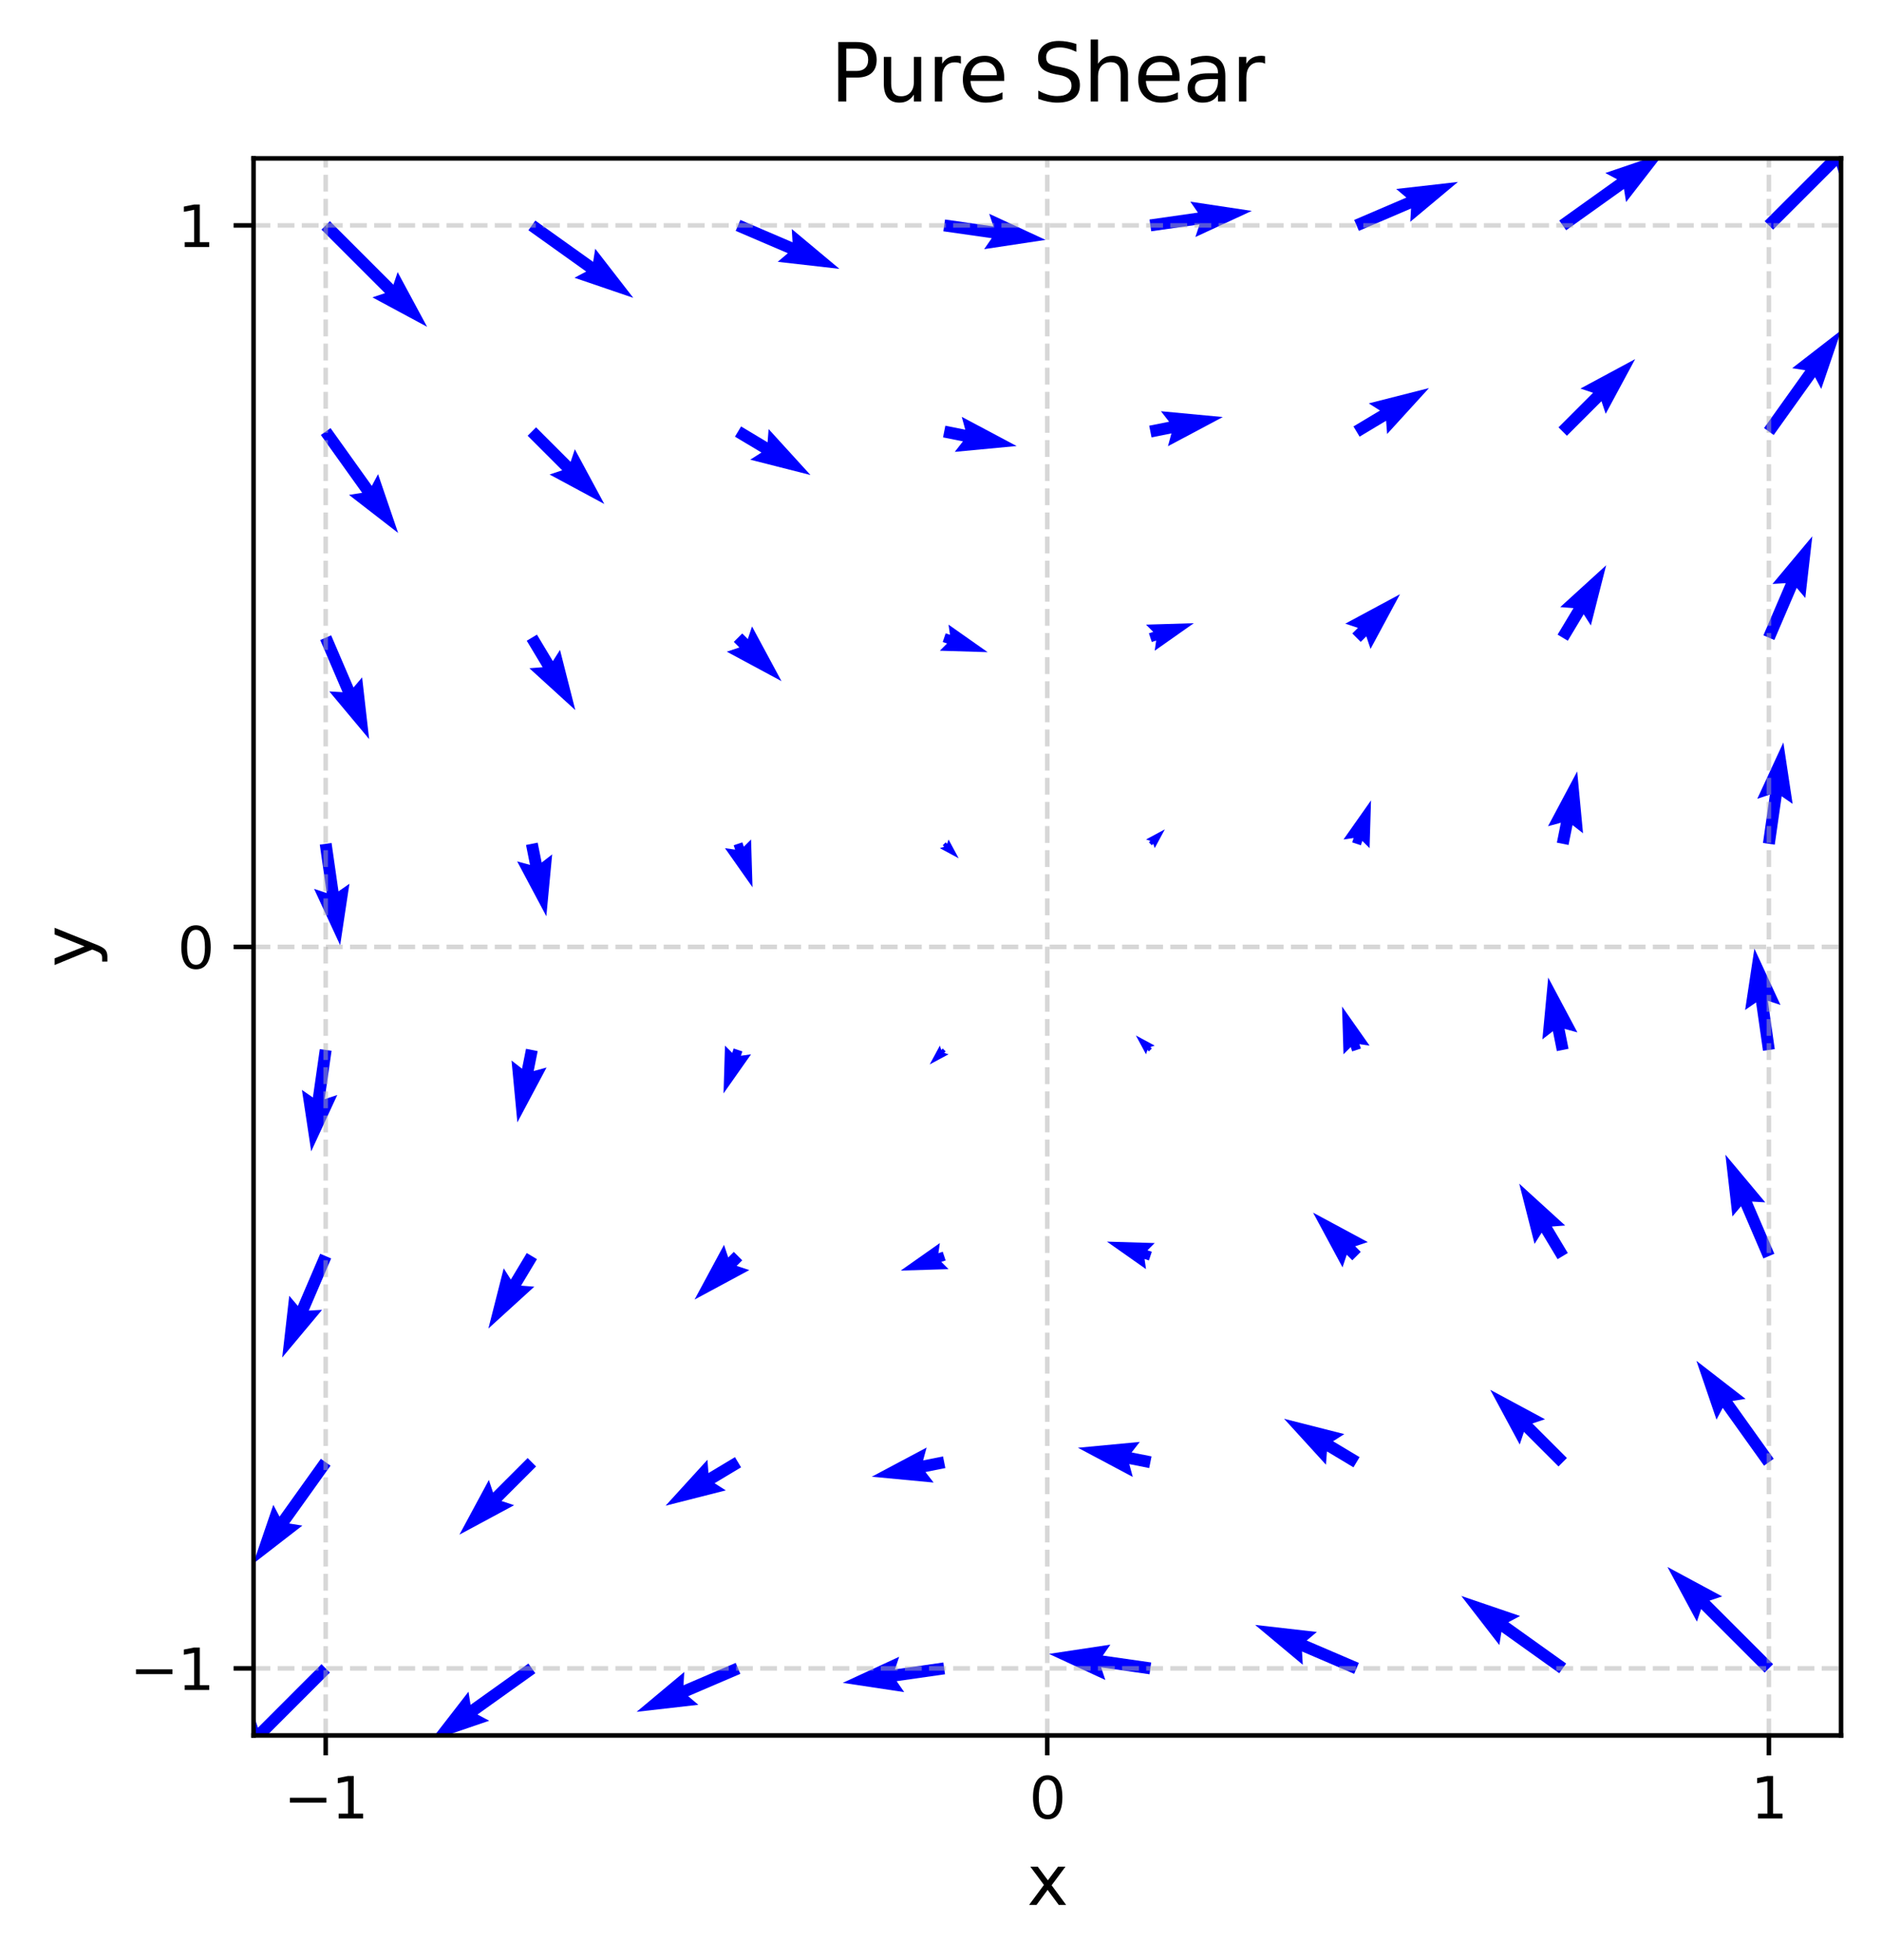 <?xml version="1.0" encoding="utf-8" standalone="no"?>
<!DOCTYPE svg PUBLIC "-//W3C//DTD SVG 1.1//EN"
  "http://www.w3.org/Graphics/SVG/1.1/DTD/svg11.dtd">
<svg xmlns:xlink="http://www.w3.org/1999/xlink" width="330.756pt" height="344.53pt" viewBox="0 0 330.756 344.53" xmlns="http://www.w3.org/2000/svg" version="1.1">
 <defs>
  <style type="text/css">*{stroke-linejoin: round; stroke-linecap: butt}</style>
 </defs>
 <g id="figure_1">
  <g id="patch_1">
   <path d="M -0 344.53 
L 330.756 344.53 
L 330.756 0 
L -0 0 
z
" style="fill: #ffffff"/>
  </g>
  <g id="axes_1">
   <g id="patch_2">
    <path d="M 44.556 305.038 
L 323.556 305.038 
L 323.556 27.838 
L 44.556 27.838 
z
" style="fill: #ffffff"/>
   </g>
   <g id="Quiver_1">
    <path d="M 57.978 293.996 
L 46.811 305.163 
L 49.03 305.903 
L 39.413 311.081 
L 44.591 301.464 
L 45.331 303.683 
L 56.498 292.516 
L 57.978 293.996 
" clip-path="url(#p177802d48d)" style="fill: #0000ff"/>
    <path d="M 94.08 294.107 
L 83.917 301.367 
L 85.984 302.461 
L 75.646 305.988 
L 82.336 297.353 
L 82.701 299.664 
L 92.863 292.405 
L 94.08 294.107 
" clip-path="url(#p177802d48d)" style="fill: #0000ff"/>
    <path d="M 130.117 294.218 
L 120.947 298.148 
L 122.733 299.659 
L 111.88 300.895 
L 120.26 293.889 
L 120.123 296.224 
L 129.293 292.294 
L 130.117 294.218 
" clip-path="url(#p177802d48d)" style="fill: #0000ff"/>
    <path d="M 166.087 294.292 
L 157.583 295.507 
L 158.915 297.43 
L 148.114 295.802 
L 158.027 291.216 
L 157.288 293.435 
L 165.791 292.22 
L 166.087 294.292 
" clip-path="url(#p177802d48d)" style="fill: #0000ff"/>
    <path d="M 202.025 294.292 
L 193.521 293.077 
L 194.261 295.296 
L 184.348 290.71 
L 195.149 289.082 
L 193.817 291.005 
L 202.321 292.22 
L 202.025 294.292 
" clip-path="url(#p177802d48d)" style="fill: #0000ff"/>
    <path d="M 237.994 294.218 
L 228.824 290.288 
L 228.962 292.623 
L 220.581 285.617 
L 231.434 286.853 
L 229.648 288.364 
L 238.819 292.294 
L 237.994 294.218 
" clip-path="url(#p177802d48d)" style="fill: #0000ff"/>
    <path d="M 274.032 294.107 
L 263.869 286.848 
L 263.504 289.159 
L 256.815 280.524 
L 267.153 284.051 
L 265.086 285.145 
L 275.248 292.405 
L 274.032 294.107 
" clip-path="url(#p177802d48d)" style="fill: #0000ff"/>
    <path d="M 310.134 293.996 
L 298.967 282.829 
L 298.228 285.048 
L 293.049 275.431 
L 302.666 280.609 
L 300.447 281.349 
L 311.614 292.516 
L 310.134 293.996 
" clip-path="url(#p177802d48d)" style="fill: #0000ff"/>
    <path d="M 58.089 257.63 
L 50.83 267.793 
L 53.141 268.158 
L 44.505 274.847 
L 48.033 264.509 
L 49.127 266.577 
L 56.386 256.414 
L 58.089 257.63 
" clip-path="url(#p177802d48d)" style="fill: #0000ff"/>
    <path d="M 94.211 257.762 
L 88.137 263.836 
L 90.357 264.576 
L 80.739 269.755 
L 85.918 260.137 
L 86.658 262.356 
L 92.732 256.282 
L 94.211 257.762 
" clip-path="url(#p177802d48d)" style="fill: #0000ff"/>
    <path d="M 130.244 257.919 
L 125.586 260.714 
L 127.559 261.97 
L 116.973 264.662 
L 124.33 256.587 
L 124.509 258.92 
L 129.167 256.125 
L 130.244 257.919 
" clip-path="url(#p177802d48d)" style="fill: #0000ff"/>
    <path d="M 166.144 258.048 
L 162.645 258.748 
L 164.082 260.595 
L 153.207 259.569 
L 162.851 254.439 
L 162.235 256.696 
L 165.734 255.996 
L 166.144 258.048 
" clip-path="url(#p177802d48d)" style="fill: #0000ff"/>
    <path d="M 201.968 258.048 
L 198.469 257.348 
L 199.084 259.605 
L 189.441 254.476 
L 200.315 253.45 
L 198.879 255.297 
L 202.378 255.996 
L 201.968 258.048 
" clip-path="url(#p177802d48d)" style="fill: #0000ff"/>
    <path d="M 237.868 257.919 
L 233.21 255.125 
L 233.031 257.457 
L 225.674 249.383 
L 236.261 252.074 
L 234.287 253.33 
L 238.945 256.125 
L 237.868 257.919 
" clip-path="url(#p177802d48d)" style="fill: #0000ff"/>
    <path d="M 273.901 257.762 
L 267.827 251.688 
L 267.087 253.907 
L 261.908 244.29 
L 271.526 249.469 
L 269.306 250.208 
L 275.38 256.282 
L 273.901 257.762 
" clip-path="url(#p177802d48d)" style="fill: #0000ff"/>
    <path d="M 310.023 257.63 
L 302.764 247.467 
L 301.669 249.535 
L 298.142 239.197 
L 306.777 245.886 
L 304.466 246.251 
L 311.725 256.414 
L 310.023 257.63 
" clip-path="url(#p177802d48d)" style="fill: #0000ff"/>
    <path d="M 58.199 221.201 
L 54.269 230.371 
L 56.605 230.234 
L 49.598 238.614 
L 50.835 227.761 
L 52.346 229.547 
L 56.276 220.376 
L 58.199 221.201 
" clip-path="url(#p177802d48d)" style="fill: #0000ff"/>
    <path d="M 94.369 221.327 
L 91.574 225.985 
L 93.907 226.164 
L 85.832 233.521 
L 88.524 222.934 
L 89.78 224.908 
L 92.574 220.25 
L 94.369 221.327 
" clip-path="url(#p177802d48d)" style="fill: #0000ff"/>
    <path d="M 130.445 221.528 
L 129.464 222.509 
L 131.683 223.249 
L 122.066 228.428 
L 127.245 218.81 
L 127.984 221.03 
L 128.965 220.049 
L 130.445 221.528 
" clip-path="url(#p177802d48d)" style="fill: #0000ff"/>
    <path d="M 166.194 221.552 
L 165.43 221.807 
L 166.703 223.08 
L 158.3 223.335 
L 165.175 218.497 
L 164.92 220.279 
L 165.684 220.025 
L 166.194 221.552 
" clip-path="url(#p177802d48d)" style="fill: #0000ff"/>
    <path d="M 201.918 221.552 
L 201.154 221.298 
L 201.409 223.08 
L 194.533 218.242 
L 202.937 218.497 
L 201.664 219.77 
L 202.427 220.025 
L 201.918 221.552 
" clip-path="url(#p177802d48d)" style="fill: #0000ff"/>
    <path d="M 237.667 221.528 
L 236.686 220.547 
L 235.946 222.767 
L 230.767 213.149 
L 240.385 218.328 
L 238.165 219.068 
L 239.146 220.049 
L 237.667 221.528 
" clip-path="url(#p177802d48d)" style="fill: #0000ff"/>
    <path d="M 273.743 221.327 
L 270.948 216.669 
L 269.692 218.643 
L 267.001 208.056 
L 275.075 215.413 
L 272.743 215.592 
L 275.538 220.25 
L 273.743 221.327 
" clip-path="url(#p177802d48d)" style="fill: #0000ff"/>
    <path d="M 309.912 221.201 
L 305.982 212.03 
L 304.471 213.816 
L 303.235 202.963 
L 310.241 211.343 
L 307.906 211.206 
L 311.836 220.376 
L 309.912 221.201 
" clip-path="url(#p177802d48d)" style="fill: #0000ff"/>
    <path d="M 58.273 184.703 
L 57.059 193.206 
L 59.278 192.466 
L 54.691 202.38 
L 53.064 191.579 
L 54.987 192.91 
L 56.202 184.407 
L 58.273 184.703 
" clip-path="url(#p177802d48d)" style="fill: #0000ff"/>
    <path d="M 94.497 184.76 
L 93.798 188.259 
L 96.055 187.643 
L 90.925 197.287 
L 89.899 186.412 
L 91.746 187.848 
L 92.446 184.35 
L 94.497 184.76 
" clip-path="url(#p177802d48d)" style="fill: #0000ff"/>
    <path d="M 130.469 184.809 
L 130.215 185.573 
L 131.997 185.319 
L 127.159 192.194 
L 127.413 183.791 
L 128.687 185.064 
L 128.941 184.3 
L 130.469 184.809 
" clip-path="url(#p177802d48d)" style="fill: #0000ff"/>
    <path d="M 166.194 184.809 
L 165.939 185.064 
L 166.703 185.319 
L 163.393 187.101 
L 165.175 183.791 
L 165.43 184.555 
L 165.684 184.3 
L 166.194 184.809 
" clip-path="url(#p177802d48d)" style="fill: #0000ff"/>
    <path d="M 201.918 184.809 
L 201.664 184.555 
L 201.409 185.319 
L 199.626 182.008 
L 202.937 183.791 
L 202.173 184.045 
L 202.427 184.3 
L 201.918 184.809 
" clip-path="url(#p177802d48d)" style="fill: #0000ff"/>
    <path d="M 237.643 184.809 
L 237.388 184.045 
L 236.115 185.319 
L 235.86 176.915 
L 240.698 183.791 
L 238.916 183.536 
L 239.171 184.3 
L 237.643 184.809 
" clip-path="url(#p177802d48d)" style="fill: #0000ff"/>
    <path d="M 273.614 184.76 
L 272.915 181.261 
L 271.068 182.697 
L 272.094 171.822 
L 277.224 181.466 
L 274.967 180.851 
L 275.666 184.35 
L 273.614 184.76 
" clip-path="url(#p177802d48d)" style="fill: #0000ff"/>
    <path d="M 309.838 184.703 
L 308.624 176.199 
L 306.7 177.531 
L 308.328 166.73 
L 312.914 176.643 
L 310.695 175.903 
L 311.91 184.407 
L 309.838 184.703 
" clip-path="url(#p177802d48d)" style="fill: #0000ff"/>
    <path d="M 58.273 148.173 
L 59.488 156.677 
L 61.412 155.345 
L 59.784 166.146 
L 55.197 156.233 
L 57.417 156.972 
L 56.202 148.469 
L 58.273 148.173 
" clip-path="url(#p177802d48d)" style="fill: #0000ff"/>
    <path d="M 94.497 148.116 
L 95.197 151.615 
L 97.044 150.178 
L 96.018 161.053 
L 90.888 151.409 
L 93.145 152.025 
L 92.446 148.526 
L 94.497 148.116 
" clip-path="url(#p177802d48d)" style="fill: #0000ff"/>
    <path d="M 130.469 148.066 
L 130.724 148.83 
L 131.997 147.557 
L 132.252 155.96 
L 127.413 149.085 
L 129.196 149.34 
L 128.941 148.576 
L 130.469 148.066 
" clip-path="url(#p177802d48d)" style="fill: #0000ff"/>
    <path d="M 166.194 148.066 
L 166.448 148.321 
L 166.703 147.557 
L 168.486 150.867 
L 165.175 149.085 
L 165.939 148.83 
L 165.684 148.576 
L 166.194 148.066 
" clip-path="url(#p177802d48d)" style="fill: #0000ff"/>
    <path d="M 201.918 148.066 
L 202.173 147.812 
L 201.409 147.557 
L 204.719 145.774 
L 202.937 149.085 
L 202.682 148.321 
L 202.427 148.576 
L 201.918 148.066 
" clip-path="url(#p177802d48d)" style="fill: #0000ff"/>
    <path d="M 237.643 148.066 
L 237.897 147.302 
L 236.115 147.557 
L 240.953 140.682 
L 240.698 149.085 
L 239.425 147.812 
L 239.171 148.576 
L 237.643 148.066 
" clip-path="url(#p177802d48d)" style="fill: #0000ff"/>
    <path d="M 273.614 148.116 
L 274.314 144.617 
L 272.057 145.232 
L 277.187 135.589 
L 278.213 146.464 
L 276.366 145.027 
L 275.666 148.526 
L 273.614 148.116 
" clip-path="url(#p177802d48d)" style="fill: #0000ff"/>
    <path d="M 309.838 148.173 
L 311.053 139.669 
L 308.834 140.409 
L 313.421 130.496 
L 315.048 141.297 
L 313.125 139.965 
L 311.91 148.469 
L 309.838 148.173 
" clip-path="url(#p177802d48d)" style="fill: #0000ff"/>
    <path d="M 58.199 111.675 
L 62.13 120.845 
L 63.641 119.059 
L 64.877 129.912 
L 57.871 121.532 
L 60.206 121.67 
L 56.276 112.499 
L 58.199 111.675 
" clip-path="url(#p177802d48d)" style="fill: #0000ff"/>
    <path d="M 94.369 111.549 
L 97.163 116.207 
L 98.419 114.233 
L 101.111 124.819 
L 93.037 117.463 
L 95.369 117.283 
L 92.574 112.625 
L 94.369 111.549 
" clip-path="url(#p177802d48d)" style="fill: #0000ff"/>
    <path d="M 130.445 111.347 
L 131.426 112.328 
L 132.166 110.109 
L 137.345 119.727 
L 127.727 114.548 
L 129.947 113.808 
L 128.965 112.827 
L 130.445 111.347 
" clip-path="url(#p177802d48d)" style="fill: #0000ff"/>
    <path d="M 166.194 111.323 
L 166.958 111.578 
L 166.703 109.795 
L 173.578 114.634 
L 165.175 114.379 
L 166.448 113.106 
L 165.684 112.851 
L 166.194 111.323 
" clip-path="url(#p177802d48d)" style="fill: #0000ff"/>
    <path d="M 201.918 111.323 
L 202.682 111.069 
L 201.409 109.795 
L 209.812 109.541 
L 202.937 114.379 
L 203.191 112.596 
L 202.427 112.851 
L 201.918 111.323 
" clip-path="url(#p177802d48d)" style="fill: #0000ff"/>
    <path d="M 237.667 111.347 
L 238.648 110.366 
L 236.428 109.626 
L 246.046 104.448 
L 240.867 114.065 
L 240.127 111.846 
L 239.146 112.827 
L 237.667 111.347 
" clip-path="url(#p177802d48d)" style="fill: #0000ff"/>
    <path d="M 273.743 111.549 
L 276.538 106.891 
L 274.205 106.712 
L 282.28 99.355 
L 279.588 109.941 
L 278.332 107.968 
L 275.538 112.625 
L 273.743 111.549 
" clip-path="url(#p177802d48d)" style="fill: #0000ff"/>
    <path d="M 309.912 111.675 
L 313.843 102.505 
L 311.507 102.642 
L 318.513 94.262 
L 317.277 105.115 
L 315.766 103.329 
L 311.836 112.499 
L 309.912 111.675 
" clip-path="url(#p177802d48d)" style="fill: #0000ff"/>
    <path d="M 58.089 75.245 
L 65.348 85.408 
L 66.443 83.341 
L 69.97 93.679 
L 61.335 86.989 
L 63.646 86.624 
L 56.386 76.462 
L 58.089 75.245 
" clip-path="url(#p177802d48d)" style="fill: #0000ff"/>
    <path d="M 94.211 75.114 
L 100.285 81.188 
L 101.025 78.968 
L 106.204 88.586 
L 96.586 83.407 
L 98.806 82.667 
L 92.732 76.593 
L 94.211 75.114 
" clip-path="url(#p177802d48d)" style="fill: #0000ff"/>
    <path d="M 130.244 74.956 
L 134.901 77.751 
L 135.081 75.418 
L 142.438 83.493 
L 131.851 80.801 
L 133.825 79.545 
L 129.167 76.751 
L 130.244 74.956 
" clip-path="url(#p177802d48d)" style="fill: #0000ff"/>
    <path d="M 166.144 74.827 
L 169.643 75.527 
L 169.028 73.27 
L 178.671 78.4 
L 167.796 79.426 
L 169.233 77.579 
L 165.734 76.879 
L 166.144 74.827 
" clip-path="url(#p177802d48d)" style="fill: #0000ff"/>
    <path d="M 201.968 74.827 
L 205.467 74.128 
L 204.03 72.281 
L 214.905 73.307 
L 205.261 78.437 
L 205.877 76.18 
L 202.378 76.879 
L 201.968 74.827 
" clip-path="url(#p177802d48d)" style="fill: #0000ff"/>
    <path d="M 237.868 74.956 
L 242.526 72.161 
L 240.552 70.905 
L 251.139 68.214 
L 243.782 76.288 
L 243.603 73.956 
L 238.945 76.751 
L 237.868 74.956 
" clip-path="url(#p177802d48d)" style="fill: #0000ff"/>
    <path d="M 273.901 75.114 
L 279.975 69.04 
L 277.755 68.3 
L 287.373 63.121 
L 282.194 72.739 
L 281.454 70.519 
L 275.38 76.593 
L 273.901 75.114 
" clip-path="url(#p177802d48d)" style="fill: #0000ff"/>
    <path d="M 310.023 75.245 
L 317.282 65.082 
L 314.971 64.718 
L 323.606 58.028 
L 320.079 68.366 
L 318.985 66.299 
L 311.725 76.462 
L 310.023 75.245 
" clip-path="url(#p177802d48d)" style="fill: #0000ff"/>
    <path d="M 57.978 38.88 
L 69.144 50.047 
L 69.884 47.827 
L 75.063 57.445 
L 65.445 52.266 
L 67.665 51.526 
L 56.498 40.359 
L 57.978 38.88 
" clip-path="url(#p177802d48d)" style="fill: #0000ff"/>
    <path d="M 94.08 38.768 
L 104.243 46.027 
L 104.607 43.717 
L 111.297 52.352 
L 100.959 48.825 
L 103.026 47.73 
L 92.863 40.471 
L 94.08 38.768 
" clip-path="url(#p177802d48d)" style="fill: #0000ff"/>
    <path d="M 130.117 38.658 
L 139.288 42.588 
L 139.15 40.253 
L 147.53 47.259 
L 136.678 46.023 
L 138.463 44.511 
L 129.293 40.581 
L 130.117 38.658 
" clip-path="url(#p177802d48d)" style="fill: #0000ff"/>
    <path d="M 166.087 38.584 
L 174.591 39.799 
L 173.851 37.579 
L 183.764 42.166 
L 172.963 43.794 
L 174.295 41.87 
L 165.791 40.655 
L 166.087 38.584 
" clip-path="url(#p177802d48d)" style="fill: #0000ff"/>
    <path d="M 202.025 38.584 
L 210.528 37.369 
L 209.197 35.446 
L 219.998 37.073 
L 210.085 41.66 
L 210.824 39.441 
L 202.321 40.655 
L 202.025 38.584 
" clip-path="url(#p177802d48d)" style="fill: #0000ff"/>
    <path d="M 237.994 38.658 
L 247.165 34.728 
L 245.379 33.217 
L 256.232 31.98 
L 247.852 38.987 
L 247.989 36.651 
L 238.819 40.581 
L 237.994 38.658 
" clip-path="url(#p177802d48d)" style="fill: #0000ff"/>
    <path d="M 274.032 38.768 
L 284.195 31.509 
L 282.127 30.414 
L 292.466 26.887 
L 285.776 35.523 
L 285.411 33.212 
L 275.248 40.471 
L 274.032 38.768 
" clip-path="url(#p177802d48d)" style="fill: #0000ff"/>
    <path d="M 310.134 38.88 
L 321.301 27.713 
L 319.082 26.973 
L 328.699 21.794 
L 323.521 31.412 
L 322.781 29.193 
L 311.614 40.359 
L 310.134 38.88 
" clip-path="url(#p177802d48d)" style="fill: #0000ff"/>
   </g>
   <g id="matplotlib.axis_1">
    <g id="xtick_1">
     <g id="line2d_1">
      <path d="M 57.238 305.038 
L 57.238 27.838 
" clip-path="url(#p177802d48d)" style="fill: none; stroke-dasharray: 2.96,1.28; stroke-dashoffset: 0; stroke: #b0b0b0; stroke-opacity: 0.5; stroke-width: 0.8"/>
     </g>
     <g id="line2d_2">
      <defs>
       <path id="m91c34af3bd" d="M 0 0 
L 0 3.5 
" style="stroke: #000000; stroke-width: 0.8"/>
      </defs>
      <g>
       <use xlink:href="#m91c34af3bd" x="57.238" y="305.038" style="stroke: #000000; stroke-width: 0.8"/>
      </g>
     </g>
     <g id="text_1">
      <!-- −1 -->
      <g transform="translate(49.867 319.636) scale(0.1 -0.1)">
       <defs>
        <path id="DejaVuSans-2212" d="M 678 2272 
L 4684 2272 
L 4684 1741 
L 678 1741 
L 678 2272 
z
" transform="scale(0.016)"/>
        <path id="DejaVuSans-31" d="M 794 531 
L 1825 531 
L 1825 4091 
L 703 3866 
L 703 4441 
L 1819 4666 
L 2450 4666 
L 2450 531 
L 3481 531 
L 3481 0 
L 794 0 
L 794 531 
z
" transform="scale(0.016)"/>
       </defs>
       <use xlink:href="#DejaVuSans-2212"/>
       <use xlink:href="#DejaVuSans-31" transform="translate(83.789 0)"/>
      </g>
     </g>
    </g>
    <g id="xtick_2">
     <g id="line2d_3">
      <path d="M 184.056 305.038 
L 184.056 27.838 
" clip-path="url(#p177802d48d)" style="fill: none; stroke-dasharray: 2.96,1.28; stroke-dashoffset: 0; stroke: #b0b0b0; stroke-opacity: 0.5; stroke-width: 0.8"/>
     </g>
     <g id="line2d_4">
      <g>
       <use xlink:href="#m91c34af3bd" x="184.056" y="305.038" style="stroke: #000000; stroke-width: 0.8"/>
      </g>
     </g>
     <g id="text_2">
      <!-- 0 -->
      <g transform="translate(180.875 319.636) scale(0.1 -0.1)">
       <defs>
        <path id="DejaVuSans-30" d="M 2034 4250 
Q 1547 4250 1301 3770 
Q 1056 3291 1056 2328 
Q 1056 1369 1301 889 
Q 1547 409 2034 409 
Q 2525 409 2770 889 
Q 3016 1369 3016 2328 
Q 3016 3291 2770 3770 
Q 2525 4250 2034 4250 
z
M 2034 4750 
Q 2819 4750 3233 4129 
Q 3647 3509 3647 2328 
Q 3647 1150 3233 529 
Q 2819 -91 2034 -91 
Q 1250 -91 836 529 
Q 422 1150 422 2328 
Q 422 3509 836 4129 
Q 1250 4750 2034 4750 
z
" transform="scale(0.016)"/>
       </defs>
       <use xlink:href="#DejaVuSans-30"/>
      </g>
     </g>
    </g>
    <g id="xtick_3">
     <g id="line2d_5">
      <path d="M 310.874 305.038 
L 310.874 27.838 
" clip-path="url(#p177802d48d)" style="fill: none; stroke-dasharray: 2.96,1.28; stroke-dashoffset: 0; stroke: #b0b0b0; stroke-opacity: 0.5; stroke-width: 0.8"/>
     </g>
     <g id="line2d_6">
      <g>
       <use xlink:href="#m91c34af3bd" x="310.874" y="305.038" style="stroke: #000000; stroke-width: 0.8"/>
      </g>
     </g>
     <g id="text_3">
      <!-- 1 -->
      <g transform="translate(307.693 319.636) scale(0.1 -0.1)">
       <use xlink:href="#DejaVuSans-31"/>
      </g>
     </g>
    </g>
    <g id="text_4">
     <!-- x -->
     <g transform="translate(180.505 334.834) scale(0.12 -0.12)">
      <defs>
       <path id="DejaVuSans-78" d="M 3513 3500 
L 2247 1797 
L 3578 0 
L 2900 0 
L 1881 1375 
L 863 0 
L 184 0 
L 1544 1831 
L 300 3500 
L 978 3500 
L 1906 2253 
L 2834 3500 
L 3513 3500 
z
" transform="scale(0.016)"/>
      </defs>
      <use xlink:href="#DejaVuSans-78"/>
     </g>
    </g>
   </g>
   <g id="matplotlib.axis_2">
    <g id="ytick_1">
     <g id="line2d_7">
      <path d="M 44.556 293.256 
L 323.556 293.256 
" clip-path="url(#p177802d48d)" style="fill: none; stroke-dasharray: 2.96,1.28; stroke-dashoffset: 0; stroke: #b0b0b0; stroke-opacity: 0.5; stroke-width: 0.8"/>
     </g>
     <g id="line2d_8">
      <defs>
       <path id="me3bc9ef66b" d="M 0 0 
L -3.5 0 
" style="stroke: #000000; stroke-width: 0.8"/>
      </defs>
      <g>
       <use xlink:href="#me3bc9ef66b" x="44.556" y="293.256" style="stroke: #000000; stroke-width: 0.8"/>
      </g>
     </g>
     <g id="text_5">
      <!-- −1 -->
      <g transform="translate(22.814 297.055) scale(0.1 -0.1)">
       <use xlink:href="#DejaVuSans-2212"/>
       <use xlink:href="#DejaVuSans-31" transform="translate(83.789 0)"/>
      </g>
     </g>
    </g>
    <g id="ytick_2">
     <g id="line2d_9">
      <path d="M 44.556 166.438 
L 323.556 166.438 
" clip-path="url(#p177802d48d)" style="fill: none; stroke-dasharray: 2.96,1.28; stroke-dashoffset: 0; stroke: #b0b0b0; stroke-opacity: 0.5; stroke-width: 0.8"/>
     </g>
     <g id="line2d_10">
      <g>
       <use xlink:href="#me3bc9ef66b" x="44.556" y="166.438" style="stroke: #000000; stroke-width: 0.8"/>
      </g>
     </g>
     <g id="text_6">
      <!-- 0 -->
      <g transform="translate(31.193 170.237) scale(0.1 -0.1)">
       <use xlink:href="#DejaVuSans-30"/>
      </g>
     </g>
    </g>
    <g id="ytick_3">
     <g id="line2d_11">
      <path d="M 44.556 39.62 
L 323.556 39.62 
" clip-path="url(#p177802d48d)" style="fill: none; stroke-dasharray: 2.96,1.28; stroke-dashoffset: 0; stroke: #b0b0b0; stroke-opacity: 0.5; stroke-width: 0.8"/>
     </g>
     <g id="line2d_12">
      <g>
       <use xlink:href="#me3bc9ef66b" x="44.556" y="39.62" style="stroke: #000000; stroke-width: 0.8"/>
      </g>
     </g>
     <g id="text_7">
      <!-- 1 -->
      <g transform="translate(31.193 43.419) scale(0.1 -0.1)">
       <use xlink:href="#DejaVuSans-31"/>
      </g>
     </g>
    </g>
    <g id="text_8">
     <!-- y -->
     <g transform="translate(16.318 169.989) rotate(-90) scale(0.12 -0.12)">
      <defs>
       <path id="DejaVuSans-79" d="M 2059 -325 
Q 1816 -950 1584 -1140 
Q 1353 -1331 966 -1331 
L 506 -1331 
L 506 -850 
L 844 -850 
Q 1081 -850 1212 -737 
Q 1344 -625 1503 -206 
L 1606 56 
L 191 3500 
L 800 3500 
L 1894 763 
L 2988 3500 
L 3597 3500 
L 2059 -325 
z
" transform="scale(0.016)"/>
      </defs>
      <use xlink:href="#DejaVuSans-79"/>
     </g>
    </g>
   </g>
   <g id="patch_3">
    <path d="M 44.556 305.038 
L 44.556 27.838 
" style="fill: none; stroke: #000000; stroke-width: 0.8; stroke-linejoin: miter; stroke-linecap: square"/>
   </g>
   <g id="patch_4">
    <path d="M 323.556 305.038 
L 323.556 27.838 
" style="fill: none; stroke: #000000; stroke-width: 0.8; stroke-linejoin: miter; stroke-linecap: square"/>
   </g>
   <g id="patch_5">
    <path d="M 44.556 305.038 
L 323.556 305.038 
" style="fill: none; stroke: #000000; stroke-width: 0.8; stroke-linejoin: miter; stroke-linecap: square"/>
   </g>
   <g id="patch_6">
    <path d="M 44.556 27.838 
L 323.556 27.838 
" style="fill: none; stroke: #000000; stroke-width: 0.8; stroke-linejoin: miter; stroke-linecap: square"/>
   </g>
   <g id="text_9">
    <!-- Pure Shear -->
    <g transform="translate(145.915 17.838) scale(0.14 -0.14)">
     <defs>
      <path id="DejaVuSans-50" d="M 1259 4147 
L 1259 2394 
L 2053 2394 
Q 2494 2394 2734 2622 
Q 2975 2850 2975 3272 
Q 2975 3691 2734 3919 
Q 2494 4147 2053 4147 
L 1259 4147 
z
M 628 4666 
L 2053 4666 
Q 2838 4666 3239 4311 
Q 3641 3956 3641 3272 
Q 3641 2581 3239 2228 
Q 2838 1875 2053 1875 
L 1259 1875 
L 1259 0 
L 628 0 
L 628 4666 
z
" transform="scale(0.016)"/>
      <path id="DejaVuSans-75" d="M 544 1381 
L 544 3500 
L 1119 3500 
L 1119 1403 
Q 1119 906 1312 657 
Q 1506 409 1894 409 
Q 2359 409 2629 706 
Q 2900 1003 2900 1516 
L 2900 3500 
L 3475 3500 
L 3475 0 
L 2900 0 
L 2900 538 
Q 2691 219 2414 64 
Q 2138 -91 1772 -91 
Q 1169 -91 856 284 
Q 544 659 544 1381 
z
M 1991 3584 
L 1991 3584 
z
" transform="scale(0.016)"/>
      <path id="DejaVuSans-72" d="M 2631 2963 
Q 2534 3019 2420 3045 
Q 2306 3072 2169 3072 
Q 1681 3072 1420 2755 
Q 1159 2438 1159 1844 
L 1159 0 
L 581 0 
L 581 3500 
L 1159 3500 
L 1159 2956 
Q 1341 3275 1631 3429 
Q 1922 3584 2338 3584 
Q 2397 3584 2469 3576 
Q 2541 3569 2628 3553 
L 2631 2963 
z
" transform="scale(0.016)"/>
      <path id="DejaVuSans-65" d="M 3597 1894 
L 3597 1613 
L 953 1613 
Q 991 1019 1311 708 
Q 1631 397 2203 397 
Q 2534 397 2845 478 
Q 3156 559 3463 722 
L 3463 178 
Q 3153 47 2828 -22 
Q 2503 -91 2169 -91 
Q 1331 -91 842 396 
Q 353 884 353 1716 
Q 353 2575 817 3079 
Q 1281 3584 2069 3584 
Q 2775 3584 3186 3129 
Q 3597 2675 3597 1894 
z
M 3022 2063 
Q 3016 2534 2758 2815 
Q 2500 3097 2075 3097 
Q 1594 3097 1305 2825 
Q 1016 2553 972 2059 
L 3022 2063 
z
" transform="scale(0.016)"/>
      <path id="DejaVuSans-20" transform="scale(0.016)"/>
      <path id="DejaVuSans-53" d="M 3425 4513 
L 3425 3897 
Q 3066 4069 2747 4153 
Q 2428 4238 2131 4238 
Q 1616 4238 1336 4038 
Q 1056 3838 1056 3469 
Q 1056 3159 1242 3001 
Q 1428 2844 1947 2747 
L 2328 2669 
Q 3034 2534 3370 2195 
Q 3706 1856 3706 1288 
Q 3706 609 3251 259 
Q 2797 -91 1919 -91 
Q 1588 -91 1214 -16 
Q 841 59 441 206 
L 441 856 
Q 825 641 1194 531 
Q 1563 422 1919 422 
Q 2459 422 2753 634 
Q 3047 847 3047 1241 
Q 3047 1584 2836 1778 
Q 2625 1972 2144 2069 
L 1759 2144 
Q 1053 2284 737 2584 
Q 422 2884 422 3419 
Q 422 4038 858 4394 
Q 1294 4750 2059 4750 
Q 2388 4750 2728 4690 
Q 3069 4631 3425 4513 
z
" transform="scale(0.016)"/>
      <path id="DejaVuSans-68" d="M 3513 2113 
L 3513 0 
L 2938 0 
L 2938 2094 
Q 2938 2591 2744 2837 
Q 2550 3084 2163 3084 
Q 1697 3084 1428 2787 
Q 1159 2491 1159 1978 
L 1159 0 
L 581 0 
L 581 4863 
L 1159 4863 
L 1159 2956 
Q 1366 3272 1645 3428 
Q 1925 3584 2291 3584 
Q 2894 3584 3203 3211 
Q 3513 2838 3513 2113 
z
" transform="scale(0.016)"/>
      <path id="DejaVuSans-61" d="M 2194 1759 
Q 1497 1759 1228 1600 
Q 959 1441 959 1056 
Q 959 750 1161 570 
Q 1363 391 1709 391 
Q 2188 391 2477 730 
Q 2766 1069 2766 1631 
L 2766 1759 
L 2194 1759 
z
M 3341 1997 
L 3341 0 
L 2766 0 
L 2766 531 
Q 2569 213 2275 61 
Q 1981 -91 1556 -91 
Q 1019 -91 701 211 
Q 384 513 384 1019 
Q 384 1609 779 1909 
Q 1175 2209 1959 2209 
L 2766 2209 
L 2766 2266 
Q 2766 2663 2505 2880 
Q 2244 3097 1772 3097 
Q 1472 3097 1187 3025 
Q 903 2953 641 2809 
L 641 3341 
Q 956 3463 1253 3523 
Q 1550 3584 1831 3584 
Q 2591 3584 2966 3190 
Q 3341 2797 3341 1997 
z
" transform="scale(0.016)"/>
     </defs>
     <use xlink:href="#DejaVuSans-50"/>
     <use xlink:href="#DejaVuSans-75" transform="translate(58.553 0)"/>
     <use xlink:href="#DejaVuSans-72" transform="translate(121.932 0)"/>
     <use xlink:href="#DejaVuSans-65" transform="translate(160.795 0)"/>
     <use xlink:href="#DejaVuSans-20" transform="translate(222.318 0)"/>
     <use xlink:href="#DejaVuSans-53" transform="translate(254.105 0)"/>
     <use xlink:href="#DejaVuSans-68" transform="translate(317.582 0)"/>
     <use xlink:href="#DejaVuSans-65" transform="translate(380.961 0)"/>
     <use xlink:href="#DejaVuSans-61" transform="translate(442.484 0)"/>
     <use xlink:href="#DejaVuSans-72" transform="translate(503.764 0)"/>
    </g>
   </g>
  </g>
 </g>
 <defs>
  <clipPath id="p177802d48d">
   <rect x="44.556" y="27.838" width="279" height="277.2"/>
  </clipPath>
 </defs>
</svg>
